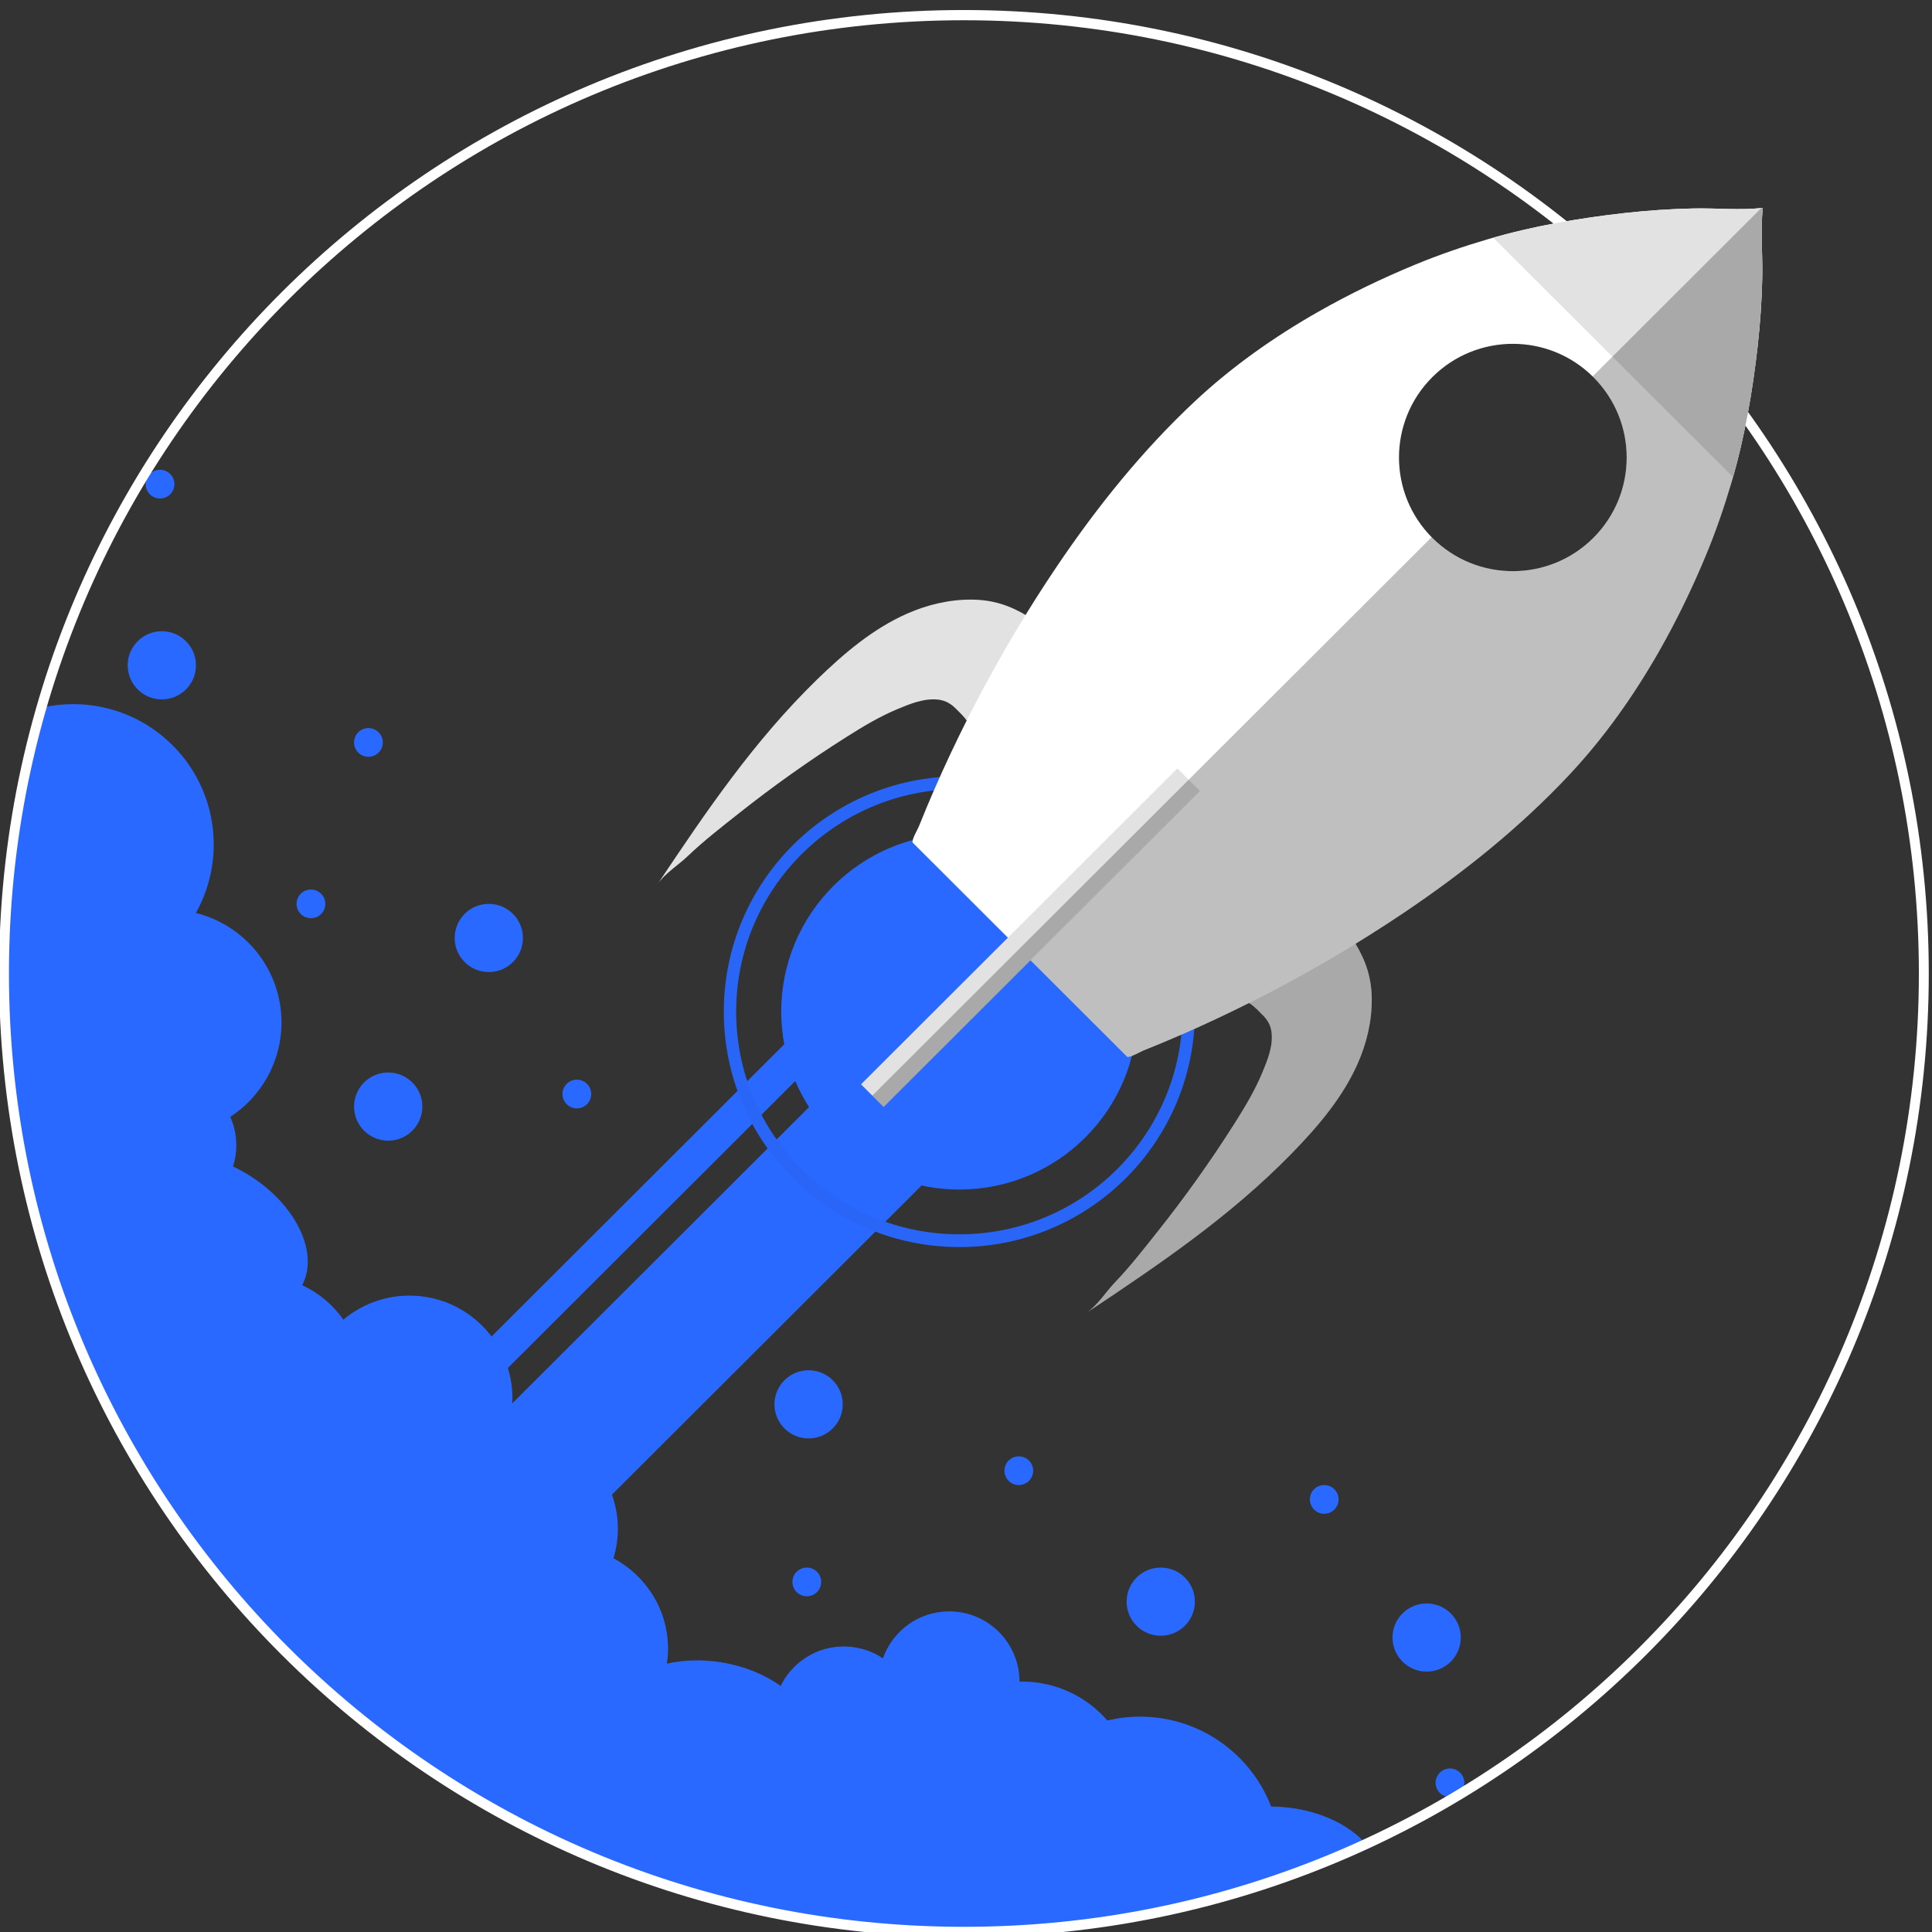 <?xml version="1.0" encoding="UTF-8" standalone="no"?>
<!-- Created with Inkscape (http://www.inkscape.org/) -->

<svg
   xmlns:dc="http://purl.org/dc/elements/1.1/"
   xmlns:cc="http://creativecommons.org/ns#"
   xmlns:rdf="http://www.w3.org/1999/02/22-rdf-syntax-ns#"
   xmlns:svg="http://www.w3.org/2000/svg"
   xmlns="http://www.w3.org/2000/svg"
   xmlns:sodipodi="http://sodipodi.sourceforge.net/DTD/sodipodi-0.dtd"
   xmlns:inkscape="http://www.inkscape.org/namespaces/inkscape"
   width="360"
   height="360"
   viewBox="0 0 95.25 95.25"
   version="1.1"
   id="svg4887"
   inkscape:version="0.92.1 r15371"
   sodipodi:docname="game_splash.svg"
   inkscape:export-filename="C:\Users\loren\Projects\SmartRoadSense\Clients\Clients\Android\Resources\drawable-xxhdpi\game_splash.png"
   inkscape:export-xdpi="288"
   inkscape:export-ydpi="288">
  <rect x="0" y="0" width="95.25" height="95.25" fill="#333333" stroke="none"/>
  <defs
     id="defs4881">
    <clipPath
       id="clipPath4555"
       clipPathUnits="userSpaceOnUse">
      <path
         inkscape:connector-curvature="0"
         id="path4553"
         d="M 0,2560 H 1440 V 0 H 0 Z" />
    </clipPath>
    <clipPath
       id="clipPath4643"
       clipPathUnits="userSpaceOnUse">
      <path
         inkscape:connector-curvature="0"
         id="path4641"
         d="M 769.673,1151.89 H 884.814 V 1007.33 H 769.673 Z" />
    </clipPath>
    <clipPath
       id="clipPath4667"
       clipPathUnits="userSpaceOnUse">
      <path
         inkscape:connector-curvature="0"
         id="path4665"
         d="M 742.344,1439.57 H 1042.85 V 1107.39 H 742.344 Z" />
    </clipPath>
    <clipPath
       id="clipPath4687"
       clipPathUnits="userSpaceOnUse">
      <path
         inkscape:connector-curvature="0"
         id="path4685"
         d="M 682.984,1215.83 H 815.402 V 1087.82 H 682.984 Z" />
    </clipPath>
    <clipPath
       id="clipPath4555-5"
       clipPathUnits="userSpaceOnUse">
      <path
         inkscape:connector-curvature="0"
         id="path4553-8"
         d="M 0,2560 H 1440 V 0 H 0 Z" />
    </clipPath>
    <clipPath
       id="clipPath4643-2"
       clipPathUnits="userSpaceOnUse">
      <path
         inkscape:connector-curvature="0"
         id="path4641-3"
         d="M 769.673,1151.89 H 884.814 V 1007.33 H 769.673 Z" />
    </clipPath>
    <clipPath
       id="clipPath4667-8"
       clipPathUnits="userSpaceOnUse">
      <path
         inkscape:connector-curvature="0"
         id="path4665-3"
         d="M 742.344,1439.57 H 1042.85 V 1107.39 H 742.344 Z" />
    </clipPath>
    <clipPath
       id="clipPath4687-6"
       clipPathUnits="userSpaceOnUse">
      <path
         inkscape:connector-curvature="0"
         id="path4685-2"
         d="M 682.984,1215.83 H 815.402 V 1087.82 H 682.984 Z" />
    </clipPath>
  </defs>
  <sodipodi:namedview
     id="base"
     pagecolor="#ffffff"
     bordercolor="#666666"
     borderopacity="1.0"
     inkscape:pageopacity="0.0"
     inkscape:pageshadow="2"
     inkscape:zoom="1.979899"
     inkscape:cx="220.03403"
     inkscape:cy="180.77201"
     inkscape:document-units="mm"
     inkscape:current-layer="layer1"
     showgrid="false"
     fit-margin-top="0"
     fit-margin-left="0"
     fit-margin-right="0"
     fit-margin-bottom="0"
     inkscape:window-width="2160"
     inkscape:window-height="1346"
     inkscape:window-x="-11"
     inkscape:window-y="-11"
     inkscape:window-maximized="1"
     units="px" />
  <g
     inkscape:label="Layer 1"
     inkscape:groupmode="layer"
     id="layer1"
     transform="translate(34.742,-185.069)">
    <g
       transform="matrix(0.122,0,0,-0.126,-75.06,376.705)"
       id="g4549">
      <g
         clip-path="url(#clipPath4555-5)"
         id="g4551">
        <g
           transform="translate(395.869,1273.935)"
           id="g4557">
          <path
             inkscape:connector-curvature="0"
             id="path4559"
             style="fill:#2a69ff;fill-opacity:1;fill-rule:nonzero;stroke:none"
             d="m 0,0 c -7.619,0 -13.794,-5.971 -13.794,-13.336 0,-7.364 6.175,-13.335 13.794,-13.335 7.618,0 13.794,5.971 13.794,13.335 C 13.794,-5.971 7.618,0 0,0" />
        </g>
        <g
           transform="translate(501.143,1087.94)"
           id="g4561">
          <path
             inkscape:connector-curvature="0"
             id="path4563"
             style="fill:#2a69ff;fill-opacity:1;fill-rule:nonzero;stroke:none"
             d="m 0,0 c 0,-7.364 -6.176,-13.335 -13.794,-13.335 -7.619,0 -13.795,5.971 -13.795,13.335 0,7.365 6.176,13.336 13.795,13.336 C -6.176,13.336 0,7.365 0,0" />
        </g>
        <g
           transform="translate(541.8,1153.916)"
           id="g4565">
          <path
             inkscape:connector-curvature="0"
             id="path4567"
             style="fill:#2a69ff;fill-opacity:1;fill-rule:nonzero;stroke:none"
             d="m 0,0 c 0,-7.365 -6.176,-13.336 -13.794,-13.336 -7.619,0 -13.795,5.971 -13.795,13.336 0,7.365 6.176,13.335 13.795,13.335 C -6.176,13.335 0,7.365 0,0" />
        </g>
        <g
           transform="translate(813.334,894.227)"
           id="g4569">
          <path
             inkscape:connector-curvature="0"
             id="path4571"
             style="fill:#2a69ff;fill-opacity:1;fill-rule:nonzero;stroke:none"
             d="m 0,0 c 0,-7.365 -6.176,-13.335 -13.795,-13.335 -7.618,0 -13.794,5.97 -13.794,13.335 0,7.365 6.176,13.336 13.794,13.336 C -6.176,13.336 0,7.365 0,0" />
        </g>
        <g
           transform="translate(920.786,880.189)"
           id="g4573">
          <path
             inkscape:connector-curvature="0"
             id="path4575"
             style="fill:#2a69ff;fill-opacity:1;fill-rule:nonzero;stroke:none"
             d="m 0,0 c 0,-7.365 -6.176,-13.335 -13.795,-13.335 -7.618,0 -13.794,5.97 -13.794,13.335 0,7.365 6.176,13.335 13.794,13.335 C -6.176,13.335 0,7.365 0,0" />
        </g>
        <g
           transform="translate(671.033,971.432)"
           id="g4577">
          <path
             inkscape:connector-curvature="0"
             id="path4579"
             style="fill:#2a69ff;fill-opacity:1;fill-rule:nonzero;stroke:none"
             d="m 0,0 c 0,-7.365 -6.176,-13.336 -13.794,-13.336 -7.619,0 -13.795,5.971 -13.795,13.336 0,7.365 6.176,13.335 13.795,13.335 C -6.176,13.335 0,7.365 0,0" />
        </g>
        <g
           transform="translate(747.991,945.463)"
           id="g4581">
          <path
             inkscape:connector-curvature="0"
             id="path4583"
             style="fill:#2a69ff;fill-opacity:1;fill-rule:nonzero;stroke:none"
             d="m 0,0 c 0,-3.102 -2.6,-5.615 -5.808,-5.615 -3.208,0 -5.808,2.513 -5.808,5.615 0,3.101 2.6,5.614 5.808,5.614 C -2.6,5.614 0,3.101 0,0" />
        </g>
        <g
           transform="translate(922.238,823.339)"
           id="g4585">
          <path
             inkscape:connector-curvature="0"
             id="path4587"
             style="fill:#2a69ff;fill-opacity:1;fill-rule:nonzero;stroke:none"
             d="m 0,0 c 0,-3.102 -2.601,-5.615 -5.809,-5.615 -3.208,0 -5.808,2.513 -5.808,5.615 0,3.101 2.6,5.614 5.808,5.614 C -2.601,5.614 0,3.101 0,0" />
        </g>
        <g
           transform="translate(871.416,934.232)"
           id="g4589">
          <path
             inkscape:connector-curvature="0"
             id="path4591"
             style="fill:#2a69ff;fill-opacity:1;fill-rule:nonzero;stroke:none"
             d="m 0,0 c 0,-3.101 -2.601,-5.614 -5.808,-5.614 -3.208,0 -5.808,2.513 -5.808,5.614 0,3.102 2.6,5.615 5.808,5.615 C -2.601,5.615 0,3.102 0,0" />
        </g>
        <g
           transform="translate(662.321,901.947)"
           id="g4593">
          <path
             inkscape:connector-curvature="0"
             id="path4595"
             style="fill:#2a69ff;fill-opacity:1;fill-rule:nonzero;stroke:none"
             d="m 0,0 c 0,-3.102 -2.601,-5.615 -5.809,-5.615 -3.207,0 -5.808,2.513 -5.808,5.615 0,3.101 2.601,5.615 5.808,5.615 C -2.601,5.615 0,3.101 0,0" />
        </g>
        <g
           transform="translate(695.004,1062.083)"
           id="g4597">
          <path
             inkscape:connector-curvature="0"
             id="path4599"
             style="fill:#2a69ff;fill-opacity:1;fill-rule:nonzero;stroke:none"
             d="m 0,0 c -1.54,-2.72 -5.069,-3.718 -7.883,-2.229 -2.814,1.489 -3.847,4.901 -2.307,7.621 1.54,2.72 5.07,3.718 7.884,2.23 C 0.508,6.133 1.541,2.721 0,0" />
        </g>
        <g
           transform="translate(568.676,1090.158)"
           id="g4601">
          <path
             inkscape:connector-curvature="0"
             id="path4603"
             style="fill:#2a69ff;fill-opacity:1;fill-rule:nonzero;stroke:none"
             d="m 0,0 c -1.54,-2.721 -5.069,-3.719 -7.883,-2.229 -2.814,1.488 -3.847,4.9 -2.307,7.621 1.541,2.719 5.07,3.717 7.884,2.229 C 0.508,6.132 1.541,2.72 0,0" />
        </g>
        <g
           transform="translate(461.224,1164.556)"
           id="g4605">
          <path
             inkscape:connector-curvature="0"
             id="path4607"
             style="fill:#2a69ff;fill-opacity:1;fill-rule:nonzero;stroke:none"
             d="m 0,0 c -1.54,-2.721 -5.07,-3.719 -7.884,-2.229 -2.813,1.488 -3.846,4.9 -2.306,7.621 1.54,2.719 5.07,3.717 7.884,2.229 C 0.507,6.132 1.54,2.72 0,0" />
        </g>
        <g
           transform="translate(400.238,1328.792)"
           id="g4609">
          <path
             inkscape:connector-curvature="0"
             id="path4611"
             style="fill:#2a69ff;fill-opacity:1;fill-rule:nonzero;stroke:none"
             d="m 0,0 c -1.54,-2.72 -5.07,-3.719 -7.883,-2.23 -2.814,1.489 -3.847,4.901 -2.307,7.622 1.54,2.72 5.07,3.718 7.884,2.229 C 0.508,6.132 1.54,2.72 0,0" />
        </g>
        <g
           transform="translate(484.457,1227.723)"
           id="g4613">
          <path
             inkscape:connector-curvature="0"
             id="path4615"
             style="fill:#2a69ff;fill-opacity:1;fill-rule:nonzero;stroke:none"
             d="m 0,0 c -1.54,-2.72 -5.07,-3.718 -7.884,-2.229 -2.814,1.489 -3.846,4.901 -2.306,7.621 1.54,2.72 5.07,3.718 7.883,2.23 C 0.507,6.133 1.54,2.721 0,0" />
        </g>
        <g
           transform="translate(651.848,1097.941)"
           id="g4617">
          <path
             inkscape:connector-curvature="0"
             id="path4619"
             style="fill:#2a69ff;fill-opacity:1;fill-rule:nonzero;stroke:none"
             d="m 0,0 c 1.562,-3.565 3.44,-6.968 5.57,-10.2 l -119.972,-115.979 c 0.035,0.67 0.105,1.331 0.105,2.01 0,4.139 -0.65,8.13 -1.851,11.887 z m 68.777,-332.904 c 57.842,0 112.715,12.258 162.023,34.201 -6.798,7.654 -18.975,13.352 -33.27,14.586 -1.763,0.152 -3.496,0.208 -5.213,0.219 -8.2,20.58 -28.837,35.189 -53.015,35.189 -4.544,0 -8.957,-0.531 -13.192,-1.505 -8.369,9.326 -20.71,15.234 -34.485,15.234 -0.34,0 -0.676,-0.018 -1.015,-0.026 0,0.009 0.001,0.017 0.001,0.026 0,15.164 -12.716,27.458 -28.403,27.458 -12.392,0 -22.902,-7.686 -26.782,-18.385 -4.522,2.938 -9.965,4.655 -15.822,4.655 -11.227,0 -20.903,-6.311 -25.514,-15.45 -6.32,4.405 -14.529,7.748 -23.827,9.22 -7.886,1.247 -15.471,0.967 -22.14,-0.497 0.279,1.881 0.473,3.79 0.473,5.747 0,15.378 -8.938,28.726 -22.058,35.489 1.14,3.67 1.77,7.553 1.77,11.581 0,4.68 -0.87,9.152 -2.39,13.328 L 51.04,-40.877 c 4.922,-1.028 10.026,-1.583 15.267,-1.583 39.755,0 71.983,31.154 71.983,69.587 0,38.432 -32.228,69.587 -71.983,69.587 -39.755,0 -71.983,-31.155 -71.983,-69.587 0,-4.356 0.434,-8.61 1.226,-12.744 L -122.734,-99.964 c -7.593,9.703 -19.597,16.001 -33.153,16.001 -10.183,0 -19.501,-3.55 -26.731,-9.423 -4.194,5.822 -9.944,10.497 -16.664,13.513 6.874,12.381 -2.23,31.206 -21.027,42.766 -2.27,1.396 -4.582,2.608 -6.904,3.669 0.861,2.623 1.333,5.414 1.333,8.313 0,3.956 -0.882,7.707 -2.44,11.104 12.46,7.879 20.699,21.48 20.699,36.948 0,20.693 -14.737,38.052 -34.617,42.823 4.596,7.929 7.228,17.065 7.228,26.802 0,30.329 -25.433,54.915 -56.806,54.915 -4.175,0 -8.24,-0.447 -12.159,-1.275 -9.86,-33.052 -15.158,-67.975 -15.158,-104.096 0,-207.108 173.674,-375 387.91,-375" />
        </g>
        <g
           transform="translate(1107.91,1140)"
           id="g4621">
          <path
             inkscape:connector-curvature="0"
             id="path4623"
             style="fill:none;stroke:#ffffff;stroke-width:4;stroke-linecap:butt;stroke-linejoin:miter;stroke-miterlimit:10;stroke-dasharray:none;stroke-opacity:1"
             d="m 0,0 c 0,207.107 -173.673,375 -387.91,375 -214.237,0 -387.911,-167.893 -387.911,-375 0,-207.106 173.674,-375 387.911,-375 C -173.673,-375 0,-207.106 0,0 Z" />
        </g>
        <g
           transform="translate(810.845,1125.068)"
           id="g4625">
          <path
             inkscape:connector-curvature="0"
             id="path4627"
             style="fill:none;stroke:#2965f6;stroke-width:5;stroke-linecap:butt;stroke-linejoin:miter;stroke-miterlimit:10;stroke-dasharray:none;stroke-opacity:1"
             d="m 0,0 c 0,-49.488 -41.498,-89.605 -92.689,-89.605 -51.192,0 -92.69,40.117 -92.69,89.605 0,49.487 41.498,89.604 92.69,89.604 C -41.498,89.604 0,49.487 0,0 Z" />
        </g>
        <g
           transform="translate(745.769,1279.836)"
           id="g4629">
          <path
             inkscape:connector-curvature="0"
             id="path4631"
             style="fill:#e2e2e2;fill-opacity:1;fill-rule:nonzero;stroke:none"
             d="m 0,0 c -7.205,4.179 -13.904,6.378 -22.47,6.469 -9.058,0.096 -18.1,-1.984 -26.357,-5.527 -13.8,-5.921 -25.507,-15.582 -36.32,-25.77 -25.437,-23.968 -44.803,-51.599 -64.395,-80.009 2.791,4.046 8.54,7.567 12.159,10.924 6.409,5.942 13.573,11.304 20.52,16.639 13.998,10.748 28.586,20.777 43.685,30.028 6.609,4.049 13.357,7.972 20.593,10.892 5.066,2.045 10.853,4.346 16.509,3.68 3.024,-0.356 5.268,-1.698 7.322,-3.805 0.908,-0.931 5.641,-5.017 4.781,-6.559 z" />
        </g>
        <g
           transform="translate(878.119,1151.89)"
           id="g4633">
          <path
             inkscape:connector-curvature="0"
             id="path4635"
             style="fill:#e2e2e2;fill-opacity:1;fill-rule:nonzero;stroke:none"
             d="m 0,0 c 4.323,-6.965 6.599,-13.441 6.691,-21.722 0.1,-8.757 -2.051,-17.498 -5.716,-25.479 -6.125,-13.342 -16.12,-24.659 -26.659,-35.112 -24.792,-24.59 -53.375,-43.311 -82.762,-62.251 4.184,2.697 7.828,8.255 11.3,11.754 6.146,6.196 11.693,13.121 17.211,19.837 11.119,13.532 21.493,27.635 31.062,42.231 4.188,6.388 8.246,12.912 11.268,19.907 2.116,4.898 4.496,10.492 3.806,15.96 -0.369,2.924 -1.757,5.093 -3.935,7.078 -0.964,0.879 -5.191,5.453 -6.787,4.623 z" />
        </g>
        <g
           id="g4637">
          <g
             id="g4639" />
          <g
             id="g4651">
            <g
               style="opacity:0.25"
               id="g4649"
               clip-path="url(#clipPath4643-2)">
              <g
                 id="g4647"
                 transform="translate(878.119,1151.89)">
                <path
                   inkscape:connector-curvature="0"
                   id="path4645"
                   style="fill:#000000;fill-opacity:1;fill-rule:nonzero;stroke:none"
                   d="m 0,0 c 4.323,-6.965 6.599,-13.441 6.691,-21.722 0.1,-8.757 -2.051,-17.498 -5.716,-25.479 -6.125,-13.342 -16.12,-24.659 -26.659,-35.112 -24.792,-24.59 -53.375,-43.311 -82.762,-62.251 4.184,2.697 7.828,8.255 11.3,11.754 6.146,6.196 11.693,13.121 17.211,19.837 11.119,13.532 21.493,27.635 31.062,42.231 4.188,6.388 8.246,12.912 11.268,19.907 2.116,4.898 4.496,10.492 3.806,15.96 -0.369,2.924 -1.757,5.093 -3.935,7.078 -0.964,0.879 -5.191,5.453 -6.787,4.623 z" />
              </g>
            </g>
          </g>
        </g>
        <g
           transform="translate(909.294,1310.459)"
           id="g4653">
          <path
             inkscape:connector-curvature="0"
             id="path4655"
             style="fill:#ffffff;fill-opacity:1;fill-rule:nonzero;stroke:none"
             d="m 0,0 c -17.968,17.37 -17.968,45.532 0,62.902 17.968,17.37 47.1,17.37 65.067,0 C 83.036,45.532 83.036,17.37 65.067,0 47.1,-17.37 17.968,-17.37 0,0 m 55.278,-92.765 c 14.108,14.547 26.076,30.96 36.278,48.266 7.201,12.217 13.533,24.909 19.09,37.901 4.018,9.391 7.397,18.938 10.357,28.669 5.144,16.909 8.384,35.091 10.438,52.723 1.055,9.05 1.704,18.145 1.896,27.252 0.19,9.034 -0.804,18.13 0.224,27.069 -9.248,-0.993 -18.657,-0.032 -28.001,-0.216 -9.42,-0.186 -18.83,-0.813 -28.191,-1.832 C 59.13,125.081 40.322,121.949 22.831,116.976 12.766,114.114 2.89,110.848 -6.824,106.964 -20.265,101.591 -33.394,95.47 -46.031,88.508 -63.933,78.647 -80.91,67.076 -95.958,53.439 c -21.206,-19.207 -39.479,-41.229 -55.7,-64.486 -11.813,-16.937 -22.609,-34.559 -32.402,-52.659 -4.914,-9.082 -9.565,-18.297 -13.937,-27.635 -2.187,-4.674 -4.304,-9.377 -6.349,-14.11 -1.065,-2.464 -2.11,-4.936 -3.135,-7.415 -0.572,-1.384 -2.818,-4.892 -2.562,-6.317 l 43.378,-41.935 43.379,-41.935 c 1.473,-0.247 5.102,1.925 6.534,2.478 2.564,0.991 5.122,2.001 7.67,3.03 4.896,1.978 9.762,4.024 14.596,6.139 9.66,4.224 19.192,8.721 28.587,13.472 18.722,9.468 36.951,19.904 54.471,31.323 24.059,15.681 46.838,33.346 66.706,53.846" />
        </g>
        <g
           transform="translate(1030.794,1334.256)"
           id="g4657">
          <path
             inkscape:connector-curvature="0"
             id="path4659"
             style="fill:#e2e2e2;fill-opacity:1;fill-rule:nonzero;stroke:none"
             d="m 0,0 c 4.848,16.42 7.956,33.959 9.941,50.997 1.055,9.05 1.704,18.145 1.896,27.252 0.19,9.033 -0.804,18.129 0.224,27.068 -9.248,-0.993 -18.657,-0.031 -28.001,-0.215 -9.42,-0.186 -18.83,-0.813 -28.191,-1.832 -17.624,-1.919 -35.766,-4.925 -52.752,-9.611 z" />
        </g>
        <g
           id="g4661">
          <g
             id="g4663" />
          <g
             id="g4675">
            <g
               style="opacity:0.25"
               id="g4673"
               clip-path="url(#clipPath4667-8)">
              <g
                 id="g4671"
                 transform="translate(964.572,1217.694)">
                <path
                   inkscape:connector-curvature="0"
                   id="path4669"
                   style="fill:#000000;fill-opacity:1;fill-rule:nonzero;stroke:none"
                   d="m 0,0 c 14.107,14.547 26.076,30.96 36.277,48.266 7.202,12.216 13.534,24.909 19.091,37.901 4.018,9.391 7.397,18.938 10.357,28.668 5.144,16.91 8.383,35.091 10.438,52.724 1.055,9.05 1.703,18.145 1.896,27.252 0.19,9.033 -0.804,18.129 0.223,27.068 -0.208,-0.022 -0.417,-0.03 -0.624,-0.051 L 9.497,155.936 c 0.096,-0.092 0.196,-0.177 0.292,-0.269 17.969,-17.37 17.969,-45.532 0,-62.902 -17.968,-17.37 -47.1,-17.37 -65.067,0 -0.096,0.092 -0.184,0.19 -0.279,0.282 L -222.229,-68.077 c 0.169,-0.163 0.286,-0.277 0.286,-0.277 l 43.379,-41.934 c 1.473,-0.247 5.102,1.925 6.534,2.477 2.564,0.992 5.122,2.001 7.67,3.031 4.896,1.977 9.761,4.023 14.595,6.138 9.661,4.225 19.193,8.722 28.587,13.473 18.723,9.468 36.951,19.903 54.472,31.322 C -42.647,-38.165 -19.868,-20.5 0,0" />
              </g>
            </g>
          </g>
        </g>
        <g
           transform="translate(687.55,1087.818)"
           id="g4677">
          <path
             inkscape:connector-curvature="0"
             id="path4679"
             style="fill:#e2e2e2;fill-opacity:1;fill-rule:nonzero;stroke:none"
             d="m 0,0 -9.132,8.828 127.853,123.598 9.132,-8.828 z" />
        </g>
        <g
           id="g4681">
          <g
             id="g4683" />
          <g
             id="g4695">
            <g
               style="opacity:0.25"
               id="g4693"
               clip-path="url(#clipPath4687-6)">
              <g
                 id="g4691"
                 transform="translate(687.55,1087.818)">
                <path
                   inkscape:connector-curvature="0"
                   id="path4689"
                   style="fill:#000000;fill-opacity:1;fill-rule:nonzero;stroke:none"
                   d="m 0,0 -4.566,4.414 127.852,123.598 4.567,-4.414 z" />
              </g>
            </g>
          </g>
        </g>
      </g>
    </g>
  </g>
</svg>
